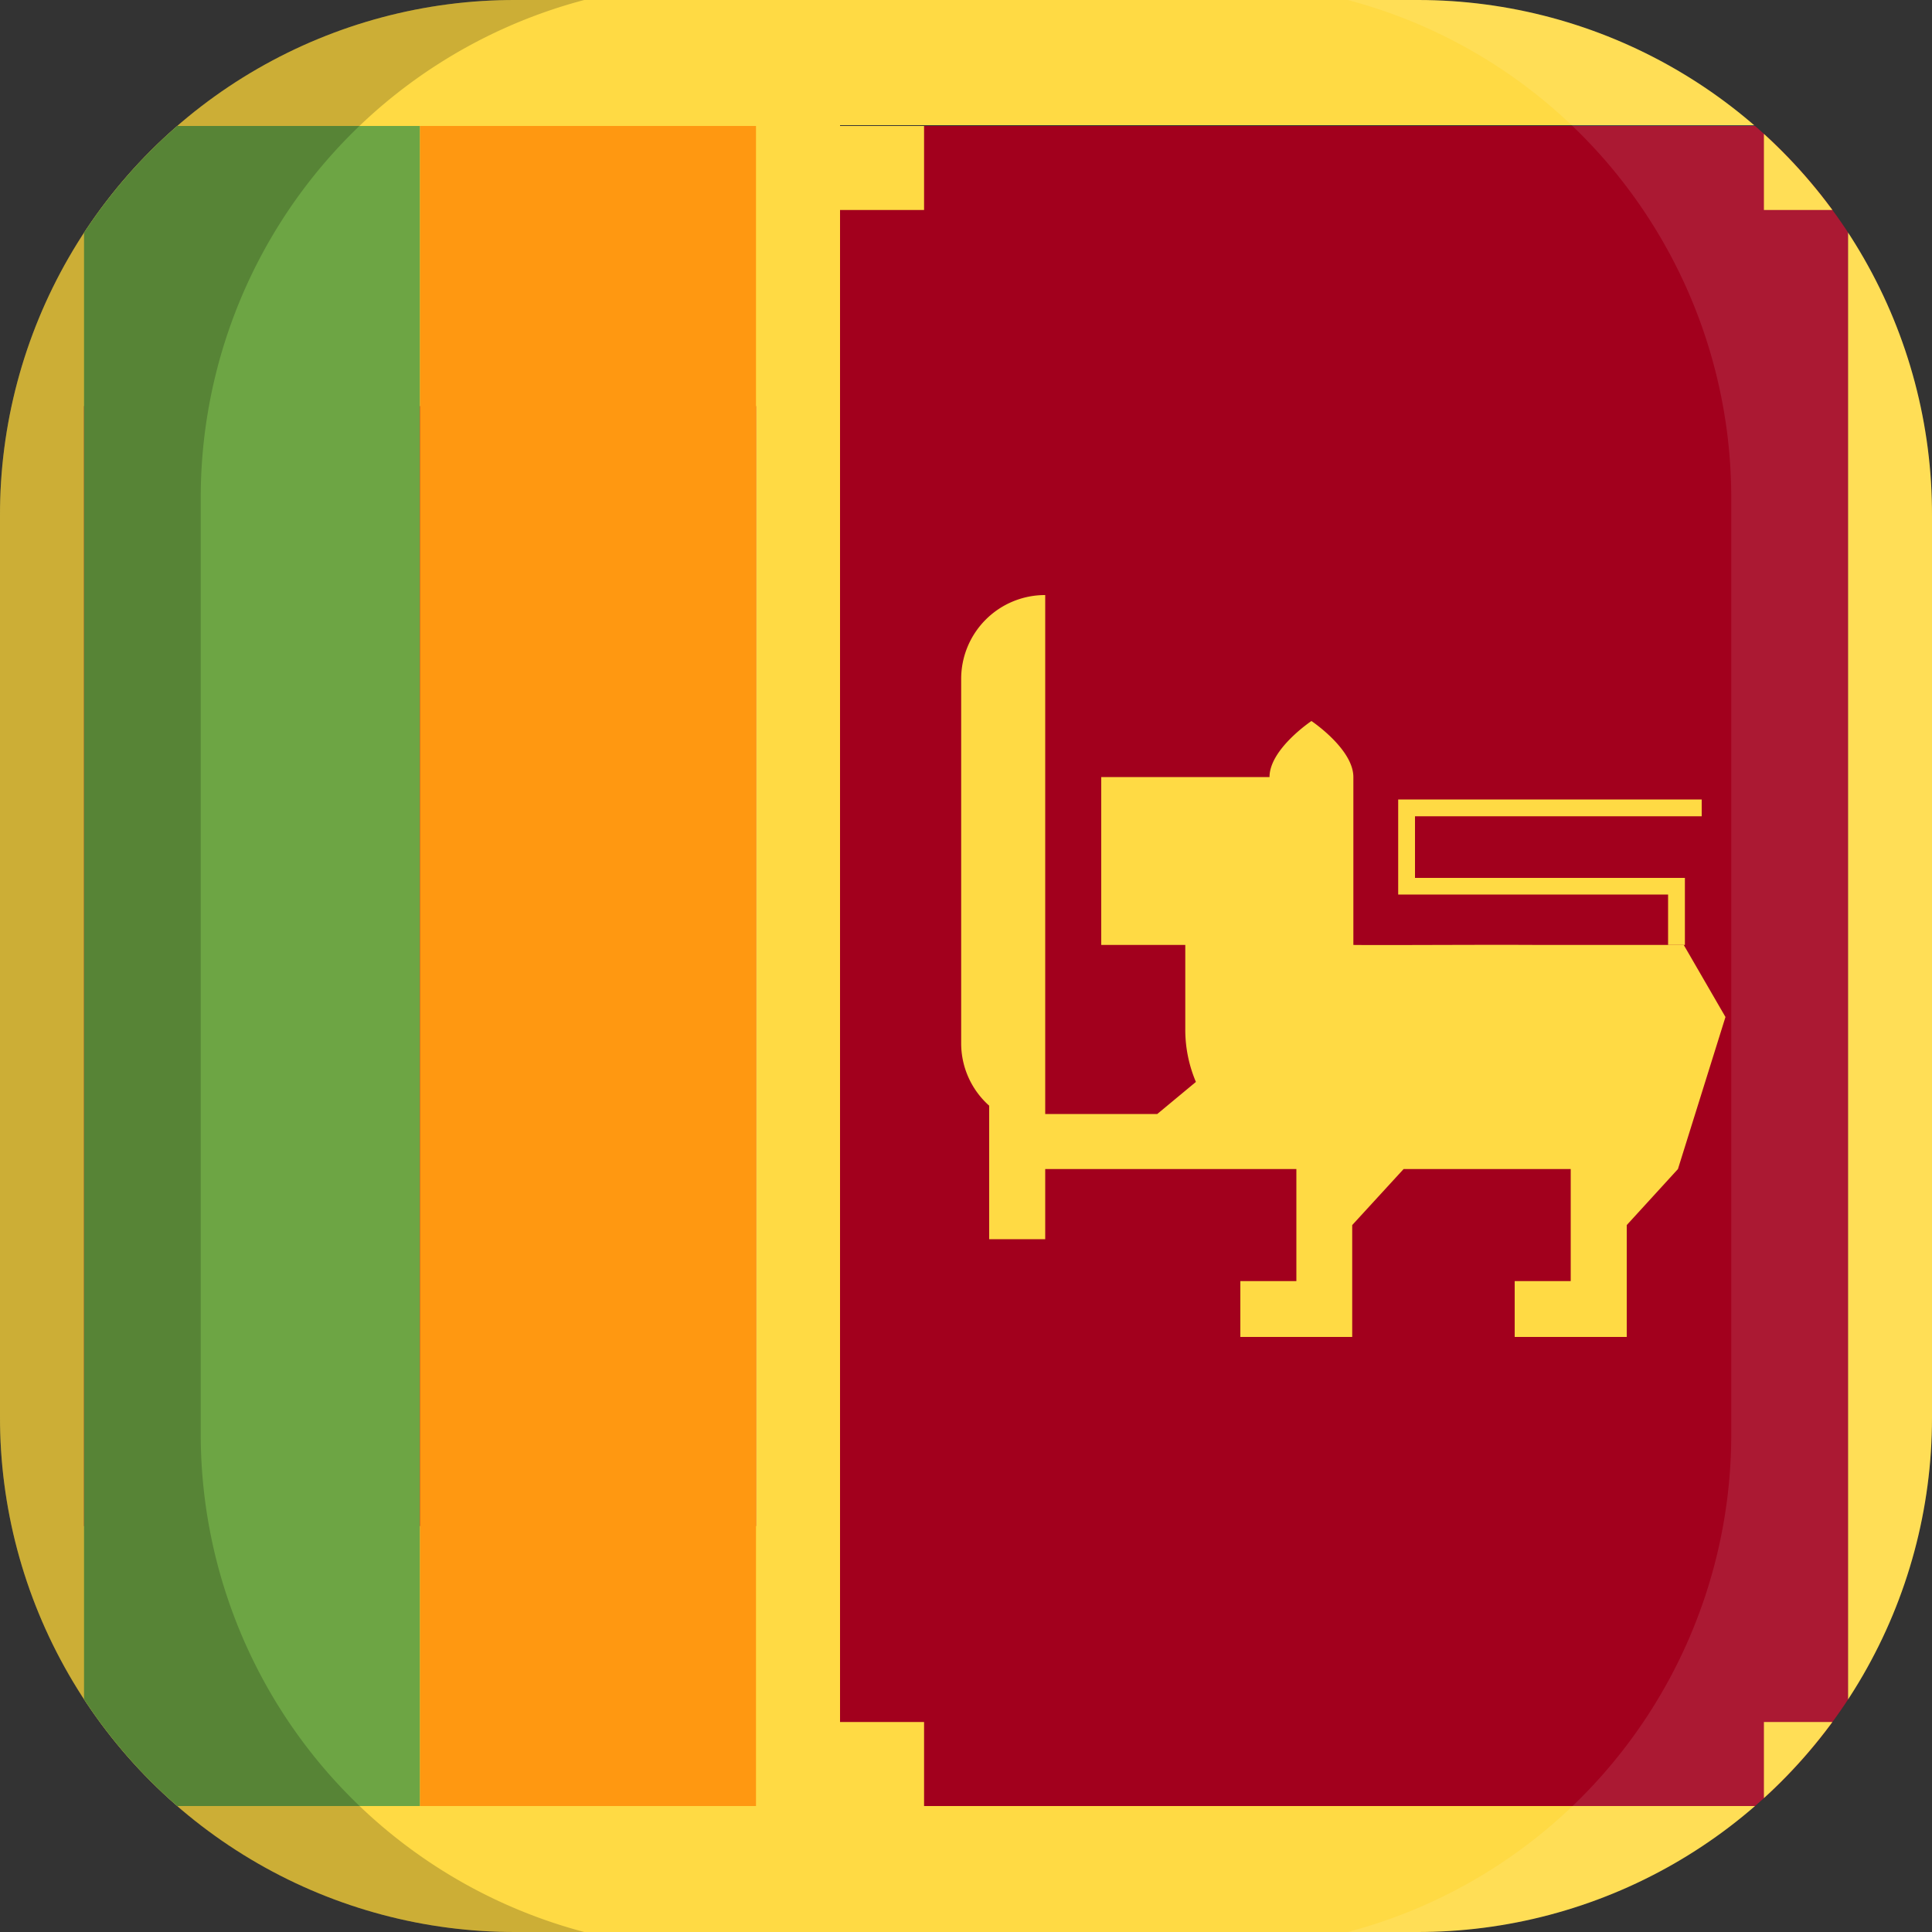 <svg xmlns="http://www.w3.org/2000/svg" xmlns:xlink="http://www.w3.org/1999/xlink" width="100" height="100" viewBox="0 0 100 100">
  <rect x="0" y="0" width="100" height="100" fill="#333333" stroke="none"/>
  <defs>
    <clipPath id="a">
      <path d="M73.3,100H26.7A26.63,26.63,0,0,1,0,73.3V26.7A26.63,26.63,0,0,1,26.7,0H73.4A26.61,26.61,0,0,1,100,26.7V73.4A26.61,26.61,0,0,1,73.3,100Z" fill="none"/>
    </clipPath>
  </defs>
  <title>flag_as_s_sri_lanka</title>
  <g clip-path="url(#a)">
    <g>
      <g>
        <path d="M0,0V100H100V0ZM95.65,93.48H43.48v-87H95.65Z" fill="#ffda44"/>
        <rect x="43.48" y="6.52" width="52.17" height="86.96" fill="#a2001d"/>
        <rect x="4.35" y="21.02" width="39.13" height="57.97" fill="#d80027"/>
        <rect x="39.13" y="16.67" width="4.35" height="66.67" fill="#ffda44"/>
        <rect x="4.35" y="6.52" width="17.39" height="86.96" fill="#6da544"/>
        <rect x="21.74" y="6.52" width="17.39" height="86.96" fill="#ff9811"/>
        <g>
          <path d="M70.05,48.91V40.22c0-1.45-2.17-2.9-2.17-2.9s-2.17,1.45-2.17,2.9H57v8.69h4.35v4.35A6.91,6.91,0,0,0,61.9,56l-2,1.66h-5.8V30.8a4.34,4.34,0,0,0-4.35,4.34V54a4.32,4.32,0,0,0,1.45,3.23v6.91h2.9V60.51h13v5.8h-2.9V69.2h5.79V63.41l2.66-2.9h8.65v5.8h-2.9V69.2h5.8V63.41l2.65-2.9,2.46-7.87-2.16-3.73H79.6C76.84,48.89,71.67,48.93,70.05,48.91Z" fill="#ffda44"/>
          <polygon points="72.37 41.38 72.37 46.3 86.34 46.3 86.34 48.91 87.21 48.91 87.21 45.44 73.24 45.44 73.24 42.25 88.08 42.25 88.08 41.38 72.37 41.38" fill="#ffda44"/>
          <rect x="43.48" y="6.52" width="4.35" height="4.35" fill="#ffda44"/>
          <rect x="91.3" y="6.52" width="4.35" height="4.35" fill="#ffda44"/>
          <rect x="43.48" y="89.13" width="4.35" height="4.35" fill="#ffda44"/>
          <rect x="91.3" y="89.13" width="4.35" height="4.35" fill="#ffda44"/>
        </g>
      </g>
      <g>
        <path d="M10.39,74.25V25.75A26.64,26.64,0,0,1,30.24,0H0V100H30.24A26.66,26.66,0,0,1,10.39,74.25Z" opacity="0.2" style="isolation: isolate"/>
        <path d="M89.61,25.75V74.24A26.64,26.64,0,0,1,69.76,100H100V0H69.76A26.66,26.66,0,0,1,89.61,25.75Z" fill="#fff" opacity="0.1" style="isolation: isolate"/>
      </g>
    </g>
  </g>
</svg>
